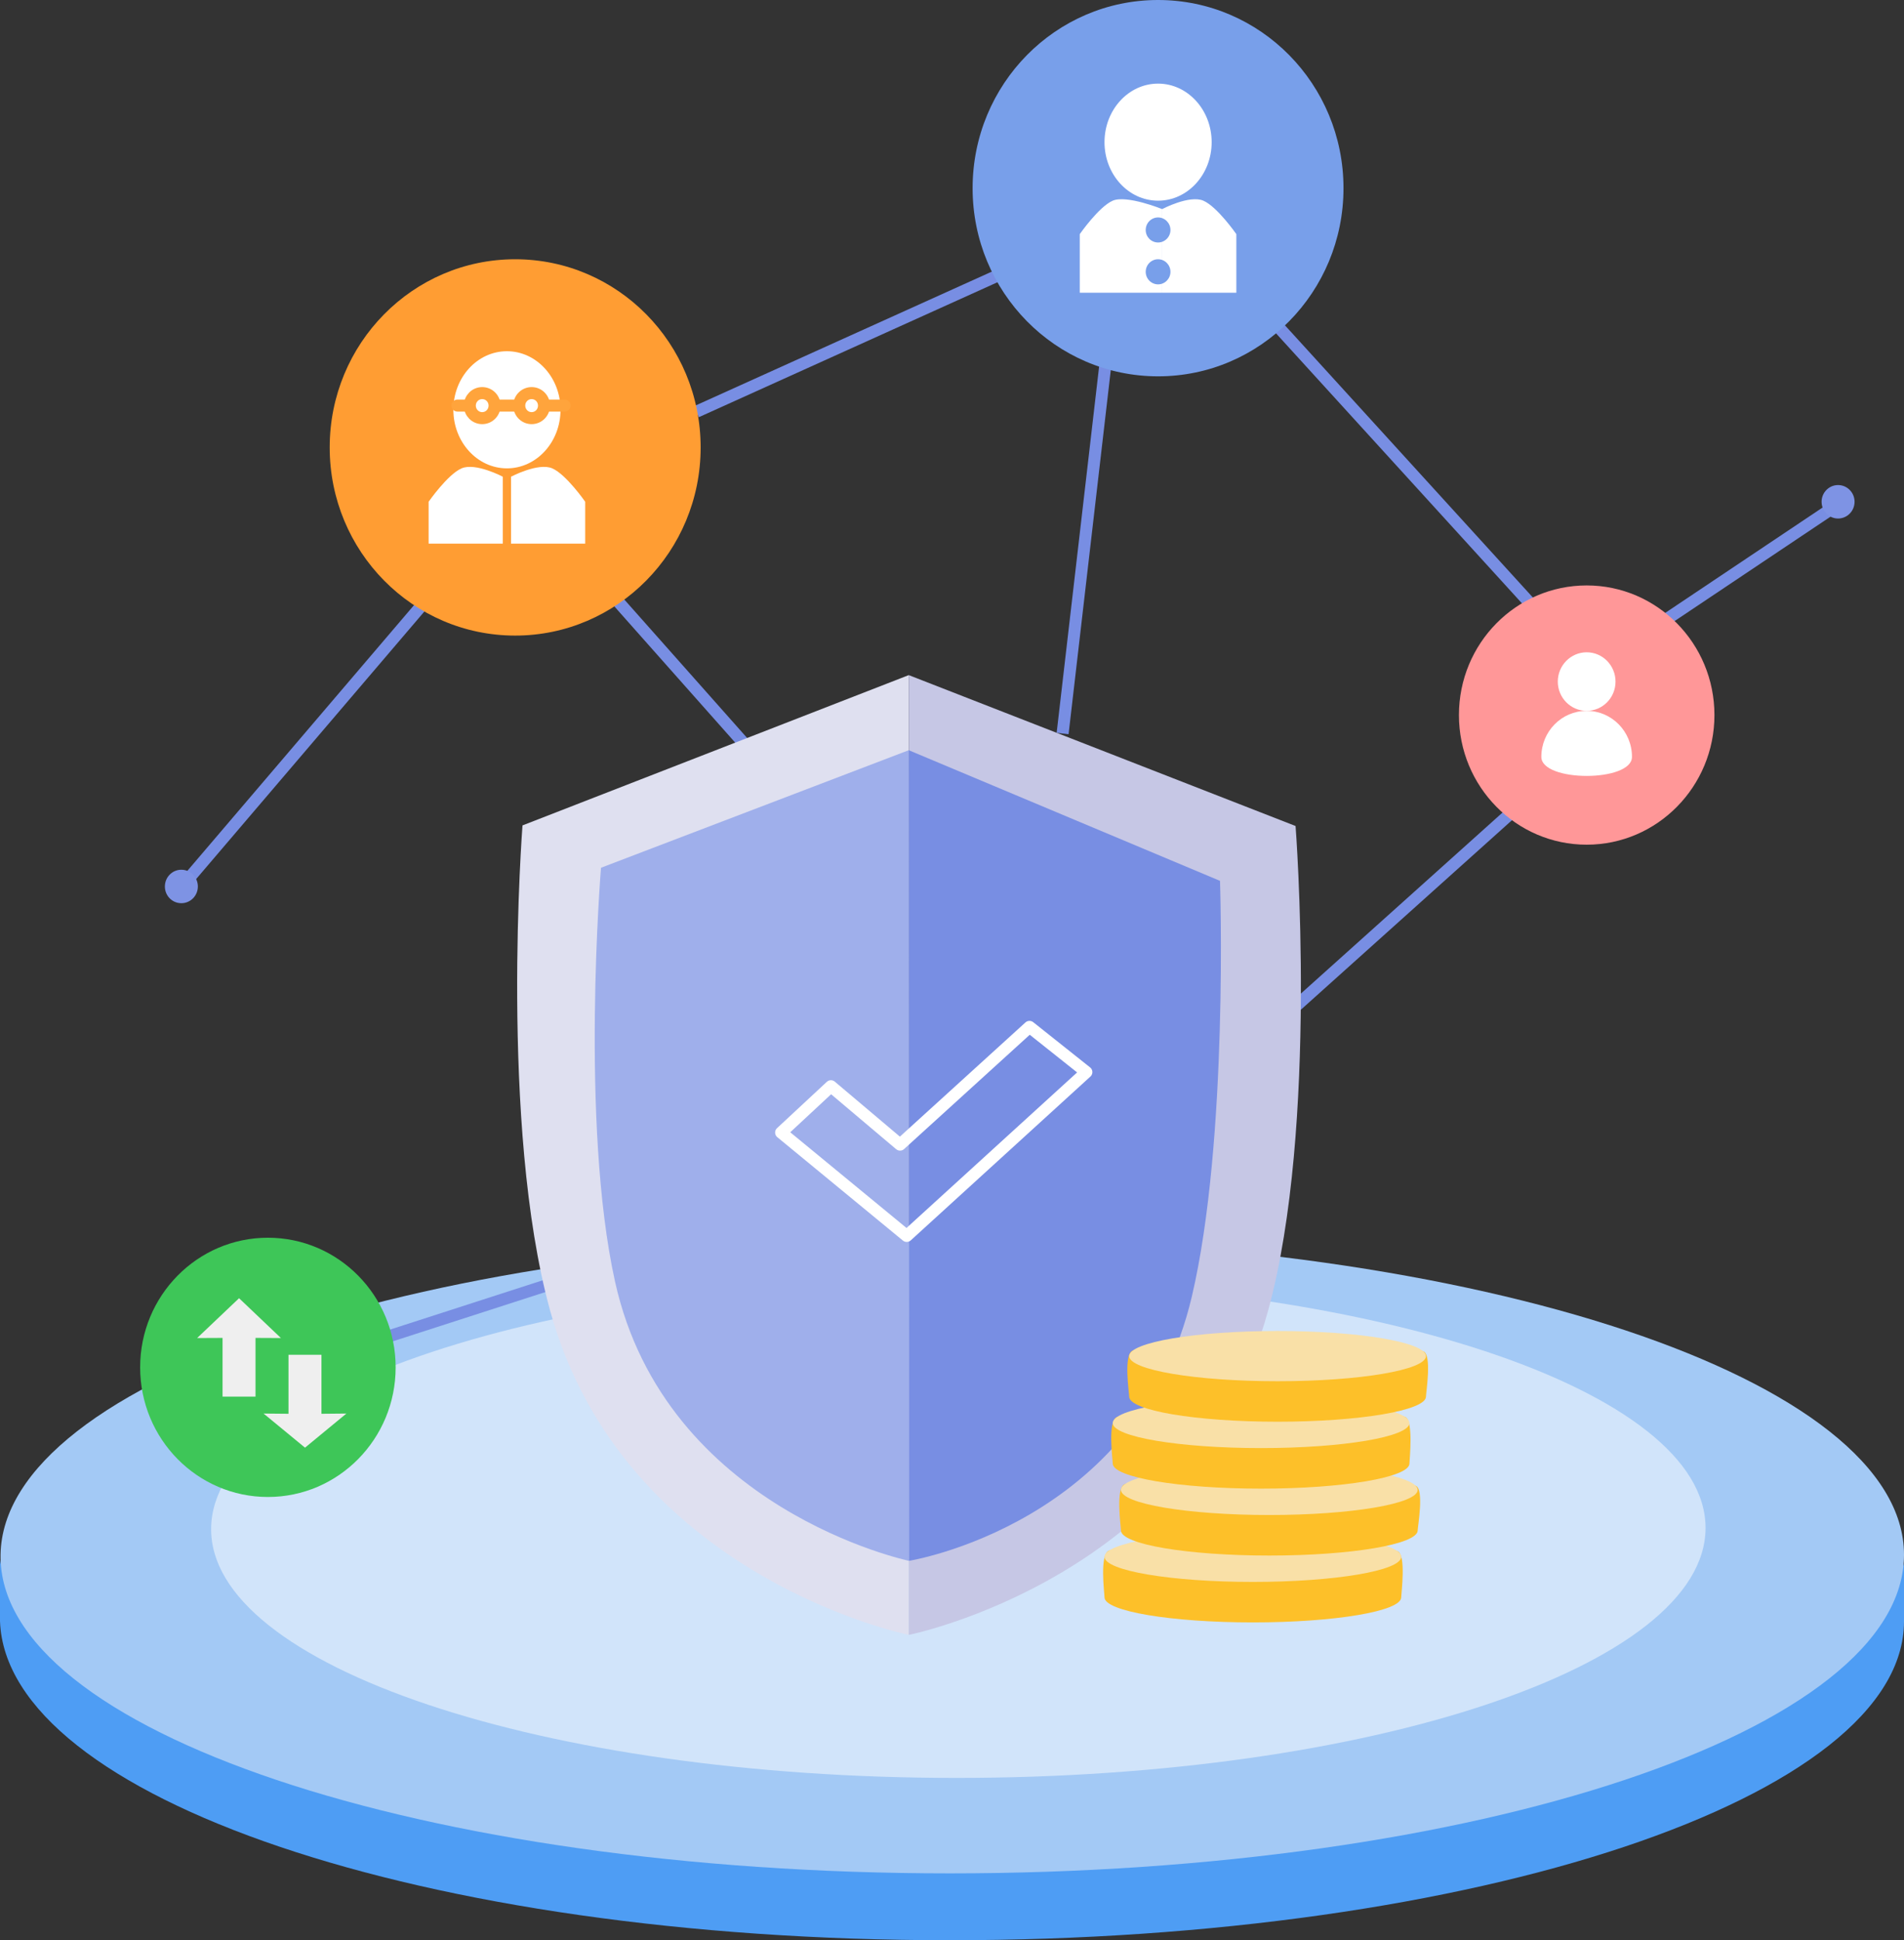 <?xml version="1.0" encoding="utf-8"?>
<!-- Generator: Adobe Illustrator 16.0.0, SVG Export Plug-In . SVG Version: 6.00 Build 0)  -->
<!DOCTYPE svg PUBLIC "-//W3C//DTD SVG 1.1//EN" "http://www.w3.org/Graphics/SVG/1.1/DTD/svg11.dtd">
<svg version="1.1" id="层_1" xmlns="http://www.w3.org/2000/svg" xmlns:xlink="http://www.w3.org/1999/xlink" x="0px" y="0px"
	 width="317.002px" height="323px" viewBox="0 0 317.002 323" enable-background="new 0 0 317.002 323" xml:space="preserve">
<rect x="0" y="0" width="317.002" height="323" fill="#333333" stroke="none"/>
<g>
	<g>
		<path fill-rule="evenodd" clip-rule="evenodd" fill="#4E9DF4" d="M0.002,269.92c-0.126-3.377-0.435-7.168,0.101-10.128
			c7.443-41.069,77.358-42.671,158.799-42.671c81.045,0,149.158,6.837,158.1,43.605c0.723,2.971,0,5.806,0,9.195
			c0,29.28-71.14,53.08-158.9,53.08C70.342,323,1.092,299.183,0.002,269.92z"/>
		<path fill-rule="evenodd" clip-rule="evenodd" fill="#A3C9F5" d="M0.092,258.83c0.45-29.18,71.57-52.78,158.86-52.78
			s158.05,23.6,158.05,52.78c0,29.26-71.12,53.04-158.86,53.04C70.412,311.87-0.348,288.09,0.092,258.83z"/>
		<path fill-rule="evenodd" clip-rule="evenodd" fill="#D1E4FA" d="M35.152,254.38c0.31-22.91,56.14-41.44,124.71-41.44
			c68.58,0,124.13,18.53,124.1,41.44c-0.04,22.96-55.88,41.6-124.72,41.6C90.392,295.98,34.842,277.34,35.152,254.38z"/>
	</g>
	<g>
		<g>
			
				<line fill-rule="evenodd" clip-rule="evenodd" fill="none" stroke="#788EE3" stroke-width="2" stroke-linecap="square" stroke-miterlimit="10" x1="103.612" y1="100.94" x2="128.312" y2="128.78"/>
			
				<line fill-rule="evenodd" clip-rule="evenodd" fill="none" stroke="#788EE3" stroke-width="2" stroke-linecap="square" stroke-miterlimit="10" x1="70.672" y1="100.24" x2="30.882" y2="146.88"/>
			
				<line fill-rule="evenodd" clip-rule="evenodd" fill="none" stroke="#788EE3" stroke-width="2" stroke-linecap="square" stroke-miterlimit="10" x1="94.002" y1="213.01" x2="63.812" y2="222.76"/>
			
				<line fill-rule="evenodd" clip-rule="evenodd" fill="none" stroke="#788EE3" stroke-width="2" stroke-linecap="square" stroke-miterlimit="10" x1="116.852" y1="68.13" x2="164.922" y2="46.41"/>
			
				<line fill-rule="evenodd" clip-rule="evenodd" fill="none" stroke="#788EE3" stroke-width="2" stroke-linecap="square" stroke-miterlimit="10" x1="177.032" y1="121.12" x2="183.892" y2="61.95"/>
			
				<line fill-rule="evenodd" clip-rule="evenodd" fill="none" stroke="#788EE3" stroke-width="2" stroke-linecap="square" stroke-miterlimit="10" x1="254.562" y1="100.24" x2="212.712" y2="54.3"/>
			
				<line fill-rule="evenodd" clip-rule="evenodd" fill="none" stroke="#788EE3" stroke-width="2" stroke-linecap="square" stroke-miterlimit="10" x1="251.132" y1="135.74" x2="216.582" y2="166.754"/>
			
				<line fill-rule="evenodd" clip-rule="evenodd" fill="none" stroke="#788EE3" stroke-width="2" stroke-linecap="square" stroke-miterlimit="10" x1="276.522" y1="103.72" x2="304.392" y2="85.06"/>
			<path fill-rule="evenodd" clip-rule="evenodd" fill="#7E93E4" d="M27.452,147.58c0-1.54,1.22-2.79,2.74-2.79s2.75,1.25,2.75,2.79
				s-1.23,2.78-2.75,2.78S27.452,149.12,27.452,147.58z"/>
			<path fill-rule="evenodd" clip-rule="evenodd" fill="#7E93E4" d="M303.282,83.53c0-1.53,1.23-2.78,2.74-2.78
				c1.52,0,2.75,1.25,2.75,2.78c0,1.54-1.23,2.79-2.75,2.79C304.512,86.32,303.282,85.07,303.282,83.53z"/>
		</g>
		<path fill-rule="evenodd" clip-rule="evenodd" fill="#FF9D33" d="M54.892,74.49c0-17.31,13.83-31.33,30.88-31.33
			s30.88,14.02,30.88,31.33c0,17.3-13.83,31.32-30.88,31.32S54.892,91.79,54.892,74.49z"/>
		<path fill-rule="evenodd" clip-rule="evenodd" fill="#789FEA" d="M161.932,31.33c0-17.31,13.82-31.33,30.88-31.33
			c17.05,0,30.87,14.02,30.87,31.33c0,17.3-13.82,31.32-30.87,31.32C175.752,62.65,161.932,48.63,161.932,31.33z"/>
		<path fill-rule="evenodd" clip-rule="evenodd" fill="#FF9798" d="M242.902,119.04c0-11.92,9.52-21.58,21.27-21.58
			c11.74,0,21.27,9.66,21.27,21.58c0,11.91-9.53,21.58-21.27,21.58C252.422,140.62,242.902,130.95,242.902,119.04z"/>
		<g>
			<path fill-rule="evenodd" clip-rule="evenodd" fill="#DFE0F0" d="M151.302,112.39l-64.31,25.02c0,0-3.88,49.94,4.58,80.71
				c12.21,44.44,59.73,54.05,59.73,54.05V112.39z"/>
			<path fill-rule="evenodd" clip-rule="evenodd" fill="#C6C7E5" d="M151.302,112.39l64.4,25.12c0,0,3.88,49.93-4.58,80.71
				c-12.22,44.43-59.82,53.95-59.82,53.95V112.39z"/>
			<path fill-rule="evenodd" clip-rule="evenodd" fill="#9FAFEB" d="M151.302,124.891l-51.24,19.569c0,0-3.51,42.47,2.34,68.91
				c8.42,37.99,48.94,46.47,48.94,46.47L151.302,124.891z"/>
			<path fill-rule="evenodd" clip-rule="evenodd" fill="#788EE3" d="M151.302,124.891l51.82,21.75c0,0,1.46,43.06-4.69,69.2
				c-8.91,37.88-47.09,44-47.09,44L151.302,124.891z"/>
			
				<polygon fill-rule="evenodd" clip-rule="evenodd" fill="none" stroke="#FFFFFF" stroke-width="2" stroke-linecap="round" stroke-linejoin="round" stroke-miterlimit="10" points="
				130.052,188.54 150.962,205.75 180.872,178.48 171.402,170.95 149.852,190.55 138.342,180.83 			"/>
		</g>
		<g>
			<path fill-rule="evenodd" clip-rule="evenodd" fill="#FDC029" d="M183.892,265.92c0-0.67-0.869-7.223,0.761-7.783
				c4.04-1.37,14.229-3.087,23.938-3.087c9.93,0,20.169,1.776,24.089,3.196c1.47,0.54,0.611,7.044,0.611,7.674
				c0,2.31-11.06,4.17-24.7,4.17C194.952,270.09,183.892,268.23,183.892,265.92z"/>
			<path fill-rule="evenodd" clip-rule="evenodd" fill="#F9E0A7" d="M183.892,259.17c0-2.31,11.06-4.17,24.7-4.17
				c13.64,0,24.7,1.86,24.7,4.17s-11.06,4.18-24.7,4.18C194.952,263.35,183.892,261.48,183.892,259.17z"/>
			<path fill-rule="evenodd" clip-rule="evenodd" fill="#FDC029" d="M186.632,254.78c0-0.67-0.967-7.158,0.663-7.708
				c4.04-1.38,14.328-3.151,24.038-3.151c9.93,0,20.426,1.988,24.356,3.418c1.47,0.53,0.344,6.812,0.344,7.441
				c0,2.31-11.05,4.18-24.7,4.18C197.692,258.96,186.632,257.09,186.632,254.78z"/>
			<path fill-rule="evenodd" clip-rule="evenodd" fill="#F9E0A7" d="M186.632,248.03c0-2.3,11.06-4.17,24.7-4.17
				c13.65,0,24.7,1.87,24.7,4.17c0,2.31-11.05,4.18-24.7,4.18C197.693,252.21,186.632,250.34,186.632,248.03z"/>
			<path fill-rule="evenodd" clip-rule="evenodd" fill="#FDC029" d="M185.262,243.64c0-0.66-0.904-7.188,0.726-7.749
				c4.04-1.38,14.264-3.112,23.974-3.112c9.93,0,20.025,1.669,23.956,3.099c1.47,0.53,0.745,7.131,0.745,7.762
				c0,2.31-11.06,4.18-24.7,4.18S185.262,245.95,185.262,243.64z"/>
			<path fill-rule="evenodd" clip-rule="evenodd" fill="#F9E0A7" d="M185.262,236.9c0-2.31,11.06-4.18,24.7-4.18
				s24.7,1.87,24.7,4.18c0,2.3-11.06,4.17-24.7,4.17S185.262,239.2,185.262,236.9z"/>
			<path fill-rule="evenodd" clip-rule="evenodd" fill="#FDC029" d="M188.002,232.5c0-0.66-1.014-7.118,0.626-7.678
				c4.03-1.38,14.364-3.182,24.084-3.182c9.92,0,20.336,1.9,24.256,3.33c1.47,0.53,0.444,6.91,0.444,7.53
				c0,2.31-11.06,4.18-24.7,4.18C199.062,236.68,188.002,234.81,188.002,232.5z"/>
			<path fill-rule="evenodd" clip-rule="evenodd" fill="#F9E0A7" d="M188.002,225.76c0-2.31,11.06-4.18,24.71-4.18
				c13.64,0,24.7,1.87,24.7,4.18c0,2.31-11.06,4.18-24.7,4.18C199.062,229.94,188.002,228.07,188.002,225.76z"/>
		</g>
		<g>
			<path fill-rule="evenodd" clip-rule="evenodd" fill="#FFFFFF" d="M259.362,113.47c0-2.69,2.15-4.88,4.81-4.88
				c2.65,0,4.8,2.19,4.8,4.88c0,2.69-2.15,4.87-4.8,4.87C261.512,118.34,259.362,116.16,259.362,113.47z"/>
			<path fill-rule="evenodd" clip-rule="evenodd" fill="#FFFFFF" d="M256.622,126c0-4.23,3.38-7.66,7.55-7.66s7.54,3.43,7.54,7.66
				S256.622,130.23,256.622,126z"/>
		</g>
		<g>
			<path fill-rule="evenodd" clip-rule="evenodd" fill="#FFFFFF" d="M183.892,23.67c0-5.38,3.99-9.75,8.92-9.75
				c4.92,0,8.92,4.37,8.92,9.75s-4,9.74-8.92,9.74C187.882,33.41,183.892,29.05,183.892,23.67z"/>
			<path fill-rule="evenodd" clip-rule="evenodd" fill="#FFFFFF" d="M193.492,34.81v13.92h-13.72v-9.75c0,0,3.17-4.56,5.49-5.57
				C187.572,32.41,193.492,34.81,193.492,34.81z"/>
			<path fill-rule="evenodd" clip-rule="evenodd" fill="#FFFFFF" d="M193.492,34.81v13.92h12.35v-9.75c0,0-3.17-4.56-5.49-5.57
				C198.042,32.41,193.492,34.81,193.492,34.81z"/>
			<path fill-rule="evenodd" clip-rule="evenodd" fill="#789FEA" d="M190.752,38.29c0-1.16,0.92-2.09,2.06-2.09
				c1.13,0,2.06,0.93,2.06,2.09c0,1.15-0.93,2.08-2.06,2.08C191.672,40.37,190.752,39.44,190.752,38.29z"/>
			<path fill-rule="evenodd" clip-rule="evenodd" fill="#789FEA" d="M190.752,45.25c0-1.16,0.92-2.09,2.06-2.09
				c1.13,0,2.06,0.93,2.06,2.09c0,1.15-0.93,2.09-2.06,2.09C191.672,47.34,190.752,46.4,190.752,45.25z"/>
		</g>
		<g>
			<path fill-rule="evenodd" clip-rule="evenodd" fill="#3EC658" d="M23.332,227.63c0-11.92,9.52-21.58,21.27-21.58
				s21.27,9.66,21.27,21.58s-9.52,21.58-21.27,21.58S23.332,239.55,23.332,227.63z"/>
			<g>
				<polygon fill-rule="evenodd" clip-rule="evenodd" fill="#EFEFEF" points="53.522,225.54 53.522,235.36 57.672,235.32 
					50.782,241 43.882,235.32 48.032,235.36 48.032,231.11 48.032,225.54 				"/>
			</g>
			<g>
				<polygon fill-rule="evenodd" clip-rule="evenodd" fill="#EFEFEF" points="42.542,232.5 42.542,222.73 46.772,222.75 
					39.802,216.12 32.822,222.75 37.052,222.73 37.052,226.94 37.052,232.5 				"/>
			</g>
		</g>
		<g>
			<path fill-rule="evenodd" clip-rule="evenodd" fill="#FFFFFF" d="M75.482,68.22c0-5.38,3.99-9.75,8.92-9.75
				c4.92,0,8.92,4.37,8.92,9.75c0,5.38-4,9.75-8.92,9.75C79.472,77.97,75.482,73.6,75.482,68.22z"/>
			
				<line fill-rule="evenodd" clip-rule="evenodd" fill="none" stroke="#FFA43C" stroke-width="2" stroke-linecap="round" stroke-linejoin="round" stroke-miterlimit="10" x1="76.162" y1="67.52" x2="94.002" y2="67.52"/>
			
				<path fill-rule="evenodd" clip-rule="evenodd" fill="#FFFFFF" stroke="#FFA43C" stroke-width="2" stroke-linecap="round" stroke-linejoin="round" stroke-miterlimit="10" d="
				M86.452,67.52c0-1.15,0.93-2.08,2.06-2.08c1.14,0,2.06,0.93,2.06,2.08c0,1.16-0.92,2.09-2.06,2.09
				C87.382,69.61,86.452,68.68,86.452,67.52z"/>
			<path fill-rule="evenodd" clip-rule="evenodd" fill="#FFFFFF" d="M83.712,79.36V90.5h-12.35v-6.97c0,0,3.17-4.56,5.49-5.56
				C79.162,76.96,83.712,79.36,83.712,79.36z"/>
			<path fill-rule="evenodd" clip-rule="evenodd" fill="#FFFFFF" d="M85.082,79.36V90.5h12.35v-6.97c0,0-3.17-4.56-5.49-5.56
				C89.632,76.96,85.082,79.36,85.082,79.36z"/>
			
				<path fill-rule="evenodd" clip-rule="evenodd" fill="#FFFFFF" stroke="#FFA43C" stroke-width="2" stroke-linecap="round" stroke-linejoin="round" stroke-miterlimit="10" d="
				M78.222,67.52c0-1.15,0.92-2.08,2.06-2.08c1.14,0,2.06,0.93,2.06,2.08c0,1.16-0.92,2.09-2.06,2.09
				C79.142,69.61,78.222,68.68,78.222,67.52z"/>
		</g>
	</g>
</g>
</svg>
